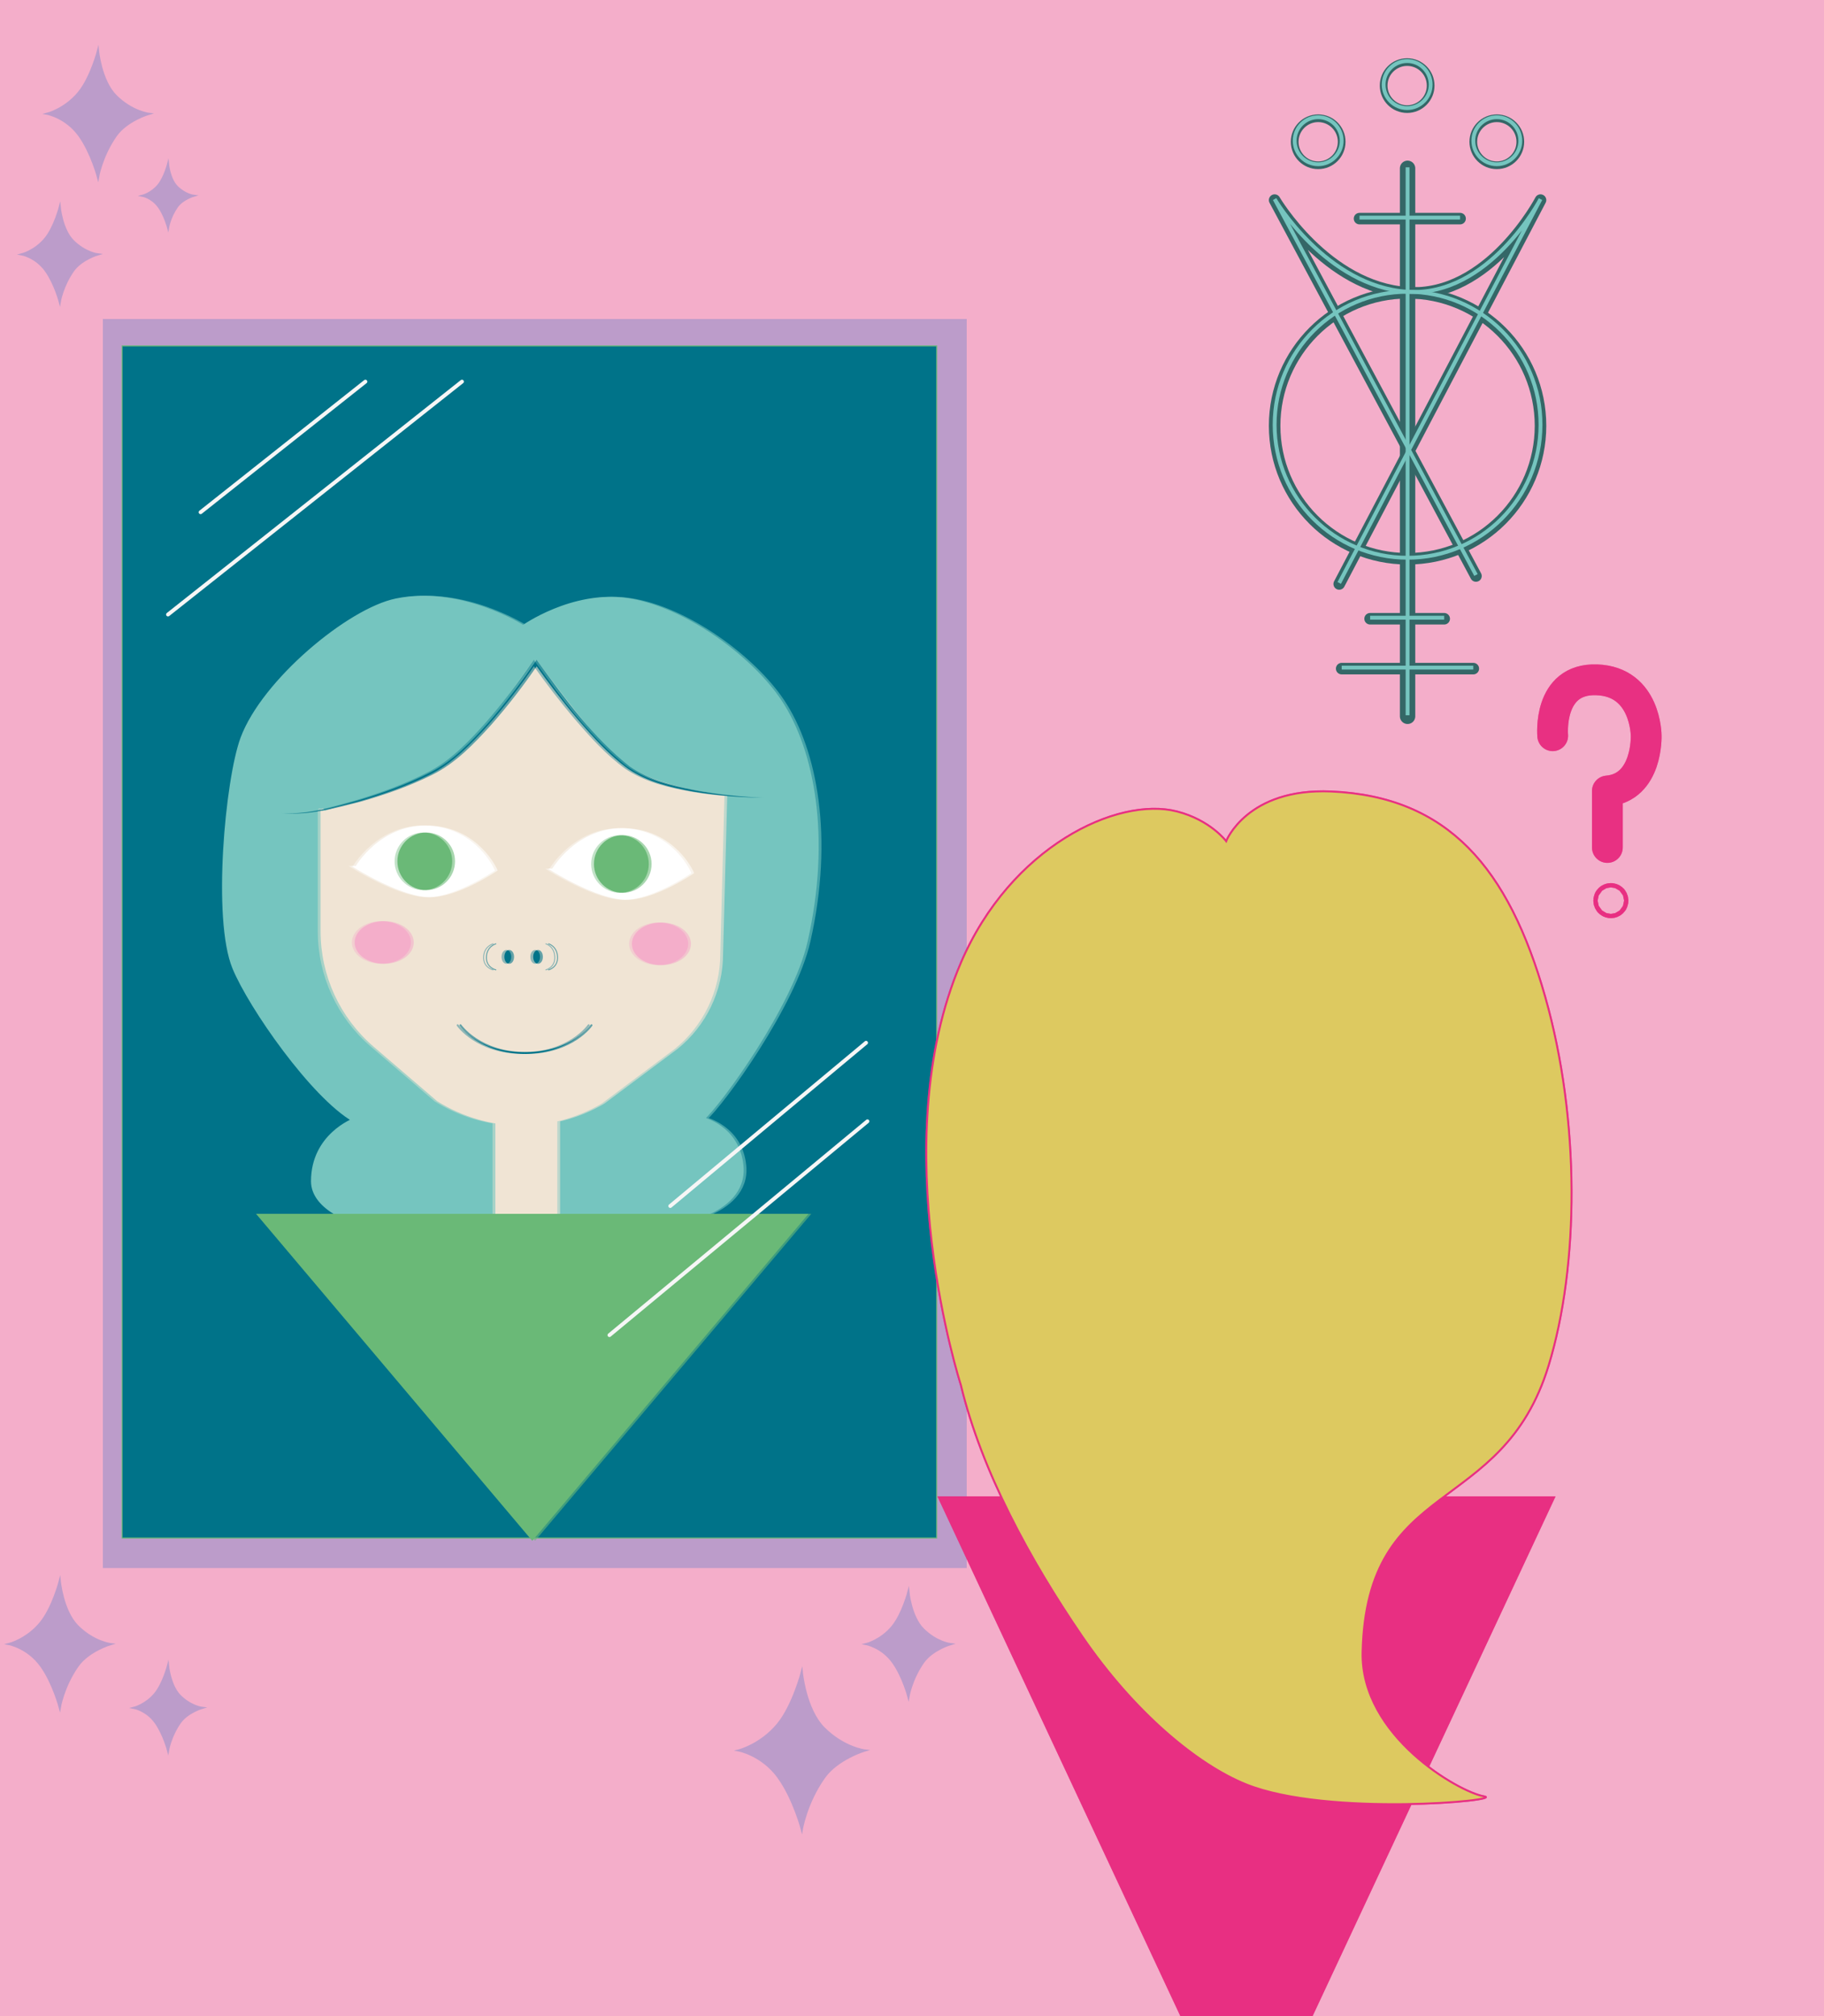 <?xml version="1.0" encoding="UTF-8"?>
<svg xmlns="http://www.w3.org/2000/svg" xmlns:xlink="http://www.w3.org/1999/xlink" viewBox="0 0 474.19 523.92">
  <defs>
    <filter id="AI_GaussiskSløring_4">
      <feGaussianBlur stdDeviation="4"/>
    </filter>
    <filter id="AI_GaussiskSløring_4-2" data-name="AI_GaussiskSløring_4">
      <feGaussianBlur stdDeviation="4"/>
    </filter>
  </defs>
  <g id="filling">
    <rect width="474.19" height="566.83" style="fill: #f4aeca; stroke: #f4aeca; stroke-linecap: round; stroke-miterlimit: 10;"/>
    <g id="Spejl">
      <rect x="31.74" y="87.9" width="214.58" height="314.58" style="fill: none; stroke: #bc9cca; stroke-miterlimit: 10; stroke-width: 10px;"/>
    </g>
    <rect x="31.74" y="89.89" width="211.78" height="309.78" style="fill: #007389; stroke: #6ab977; stroke-linecap: round; stroke-miterlimit: 10; stroke-width: .25px;"/>
    <g id="stars">
      <g>
        <path d="M11.91,70.39c-2.58-3.61-6.31-4.29-6.31-4.29,0,0,3.5-.87,6.16-4.11,2.41-2.93,3.78-8.23,3.78-8.23,0,0,.54,5.9,3.47,8.83,3.13,3.13,6.48,3.51,6.48,3.51,0,0-4.37,1.28-6.47,4.28-2.82,4.02-3.48,8.15-3.48,8.15,0,0-1.25-4.79-3.64-8.14Z" style="fill: #bc9cca; stroke: #bc9cca; stroke-linecap: round; stroke-miterlimit: 10; stroke-width: .5px;"/>
        <path d="M20.63,35.3c-3.45-4.83-8.43-5.73-8.43-5.73,0,0,4.67-1.17,8.24-5.5,3.22-3.91,5.05-10.99,5.05-10.99,0,0,.73,7.89,4.63,11.8,4.19,4.19,8.66,4.69,8.66,4.69,0,0-5.84,1.71-8.65,5.72-3.76,5.37-4.64,10.89-4.64,10.89,0,0-1.67-6.4-4.86-10.88Z" style="fill: #bc9cca; stroke: #bc9cca; stroke-linecap: round; stroke-miterlimit: 10; stroke-width: .5px;"/>
        <path d="M41.24,53.75c-1.73-2.42-4.23-2.88-4.23-2.88,0,0,2.35-.59,4.14-2.76,1.62-1.96,2.54-5.52,2.54-5.52,0,0,.37,3.96,2.33,5.92,2.1,2.1,4.35,2.36,4.35,2.36,0,0-2.93.86-4.34,2.87-1.89,2.7-2.33,5.47-2.33,5.47,0,0-.84-3.21-2.44-5.46Z" style="fill: #bc9cca; stroke: #bc9cca; stroke-linecap: round; stroke-miterlimit: 10; stroke-width: .5px;"/>
        <path d="M10.69,432.97c-3.45-4.83-8.43-5.73-8.43-5.73,0,0,4.67-1.17,8.24-5.5,3.22-3.91,5.05-10.99,5.05-10.99,0,0,.73,7.89,4.63,11.8,4.19,4.19,8.66,4.69,8.66,4.69,0,0-5.84,1.71-8.65,5.72-3.76,5.37-4.64,10.89-4.64,10.89,0,0-1.67-6.4-4.86-10.88Z" style="fill: #bc9cca; stroke: #bc9cca; stroke-linecap: round; stroke-miterlimit: 10; stroke-width: .5px;"/>
        <path d="M40.42,447.65c-2.31-3.24-5.65-3.84-5.65-3.84,0,0,3.14-.78,5.53-3.69,2.16-2.62,3.39-7.38,3.39-7.38,0,0,.49,5.29,3.11,7.92,2.81,2.81,5.81,3.15,5.81,3.15,0,0-3.92,1.15-5.8,3.84-2.53,3.6-3.12,7.31-3.12,7.31,0,0-1.12-4.29-3.26-7.3Z" style="fill: #bc9cca; stroke: #bc9cca; stroke-linecap: round; stroke-miterlimit: 10; stroke-width: .5px;"/>
        <path d="M232.14,432c-2.86-4-6.99-4.75-6.99-4.75,0,0,3.87-.97,6.83-4.56,2.67-3.24,4.19-9.11,4.19-9.11,0,0,.6,6.54,3.84,9.78,3.47,3.47,7.18,3.89,7.18,3.89,0,0-4.84,1.42-7.17,4.74-3.12,4.45-3.85,9.03-3.85,9.03,0,0-1.38-5.31-4.03-9.02Z" style="fill: #bc9cca; stroke: #bc9cca; stroke-linecap: round; stroke-miterlimit: 10; stroke-width: .5px;"/>
        <path d="M202.43,461.99c-4.28-5.99-10.46-7.11-10.46-7.11,0,0,5.8-1.45,10.22-6.82,3.99-4.85,6.27-13.64,6.27-13.64,0,0,.9,9.79,5.75,14.64,5.2,5.2,10.74,5.82,10.74,5.82,0,0-7.24,2.12-10.73,7.1-4.67,6.66-5.76,13.51-5.76,13.51,0,0-2.07-7.94-6.04-13.5Z" style="fill: #bc9cca; stroke: #bc9cca; stroke-linecap: round; stroke-miterlimit: 10; stroke-width: .5px;"/>
      </g>
    </g>
  </g>
  <g id="mirror_girl">
    <path d="M182.56,290.77c4.59-4.04,23.14-29.61,26.9-46.17,6.11-26.9,1.83-49.53-6.73-62.37-7.41-11.11-24.76-24.15-39.75-26.33-14.18-2.06-26.98,7.07-26.98,7.07,0,0-16.13-10.39-32.99-6.95-12.28,2.51-34.5,21.02-40,35.85-3.96,10.67-7.34,46.92-2.11,59.61,4.23,10.25,20.45,33.48,31.15,39.59,0,0-10.7,3.97-10.7,15.9,0,7.09,10.7,11.31,17.12,11.62s74.29-.31,74.29-.31c0,0,21.25-2.14,20.03-15.29-.93-10.05-10.24-12.23-10.24-12.23Z" style="fill: #75c5bf; stroke: #75c5bf; stroke-linecap: round; stroke-miterlimit: 10;"/>
    <path d="M83.12,211.44l5.35-1.65s14.43-3.1,25.16-9.8,19.67-20.09,19.67-20.09l5.47-7.6s17.45,23.85,22.19,26.37c8.9,6.65,26.87,8.37,26.87,8.37l-1.07,40.78c0,9.47-4.29,18.44-11.67,24.38l-18.96,14.17c-13.3,7.78-29.82,7.55-42.89-.6l-16.54-14.19c-8.62-7.4-13.58-18.19-13.58-29.54v-31.47" style="fill: #f0e4d4; stroke: #f0e4d4; stroke-linecap: round; stroke-miterlimit: 10;"/>
    <path d="M73.11,211.28c6.66.49,13.22-1.62,19.58-3.37,6.37-1.91,12.66-4.2,18.55-7.24,5.89-3.02,10.57-7.91,14.98-12.84,4.38-5,8.39-10.33,12.15-15.8l.41-.59.41.58c7.04,9.72,14.31,19.68,23.79,27.16,4.93,3.46,10.99,4.94,16.83,6.1,5.94,1.15,11.99,1.77,18.04,2.02-6.06-.1-12.13-.56-18.12-1.56-5.97-1.07-12.07-2.5-17.18-5.96-4.96-3.6-9.05-8.17-13.02-12.78-3.94-4.63-7.63-9.46-11.15-14.42h.81c-3.76,5.54-7.85,10.83-12.28,15.86-4.48,4.95-9.24,9.93-15.31,12.93-6.01,2.99-12.35,5.2-18.78,7.02-6.41,1.6-13.05,3.55-19.72,2.89h0Z" style="fill: #007389;"/>
    <rect x="128.18" y="290.11" width="16.57" height="25.45" style="fill: #f0e4d4; stroke: #f0e4d4; stroke-linecap: round; stroke-miterlimit: 10; stroke-width: .25px;"/>
    <polygon points="66.84 315.56 209.92 315.56 138.38 400.21 66.84 315.56" style="fill: #6ab977; stroke: #6ab977; stroke-linecap: round; stroke-miterlimit: 10; stroke-width: .25px;"/>
    <path d="M91.97,225.41s6.32-11.03,18.96-10.51,17.25,11.17,17.25,11.17c0,0-10.17,6.96-17.51,6.7-7.33-.26-18.71-7.36-18.71-7.36Z" style="fill: #fff; stroke: #fff; stroke-linecap: round; stroke-miterlimit: 10; stroke-width: .75px;"/>
    <circle cx="110.08" cy="223.83" r="6.99" style="fill: #6ab977; stroke: #6ab977; stroke-linecap: round; stroke-miterlimit: 10;"/>
    <path d="M143.07,226.1s6.32-11.03,18.96-10.51c12.64.53,17.25,11.17,17.25,11.17,0,0-10.17,6.96-17.51,6.7-7.33-.26-18.71-7.36-18.71-7.36Z" style="fill: #fff; stroke: #fff; stroke-linecap: round; stroke-miterlimit: 10; stroke-width: .75px;"/>
    <circle cx="161.18" cy="224.52" r="6.99" style="fill: #6ab977; stroke: #6ab977; stroke-linecap: round; stroke-miterlimit: 10;"/>
    <ellipse cx="131.65" cy="248.65" rx=".76" ry="1.3" style="fill: #007389; stroke: #007389; stroke-linecap: round; stroke-miterlimit: 10;"/>
    <ellipse cx="139.14" cy="248.65" rx=".76" ry="1.3" style="fill: #007389; stroke: #007389; stroke-linecap: round; stroke-miterlimit: 10;"/>
    <path d="M118.98,266.42s4.95,7.22,17.03,7.22,17.03-7.22,17.03-7.22" style="fill: none; stroke: #007389; stroke-linecap: round; stroke-miterlimit: 10; stroke-width: .5px;"/>
    <path d="M128.18,245.27s-2.34.61-2.46,3.4,2.46,3.36,2.46,3.36" style="fill: none; stroke: #007389; stroke-linecap: round; stroke-miterlimit: 10; stroke-width: .25px;"/>
    <path d="M141.91,245.27s2.21.61,2.32,3.4-2.32,3.36-2.32,3.36" style="fill: none; stroke: #007389; stroke-linecap: round; stroke-miterlimit: 10; stroke-width: .25px;"/>
    <ellipse cx="171.23" cy="245.27" rx="7.18" ry="5.04" style="fill: #f4aeca; stroke: #f4aeca; stroke-linecap: round; stroke-miterlimit: 10;"/>
    <ellipse cx="99.16" cy="244.91" rx="7.18" ry="5.04" style="fill: #f4aeca; stroke: #f4aeca; stroke-linecap: round; stroke-miterlimit: 10;"/>
  </g>
  <g id="q_mark">
    <path d="M403.66,191.19s-1.38-14.99,11.46-14.53c12.84.46,12.84,14.53,12.84,14.53,0,0,.46,13.45-10.09,14.36v14.68" style="fill: none; opacity: .97; stroke: #e82f82; stroke-linecap: round; stroke-linejoin: round; stroke-width: 8px;"/>
    <circle cx="418.78" cy="234.04" r=".56" style="fill: none; stroke: #e82f82; stroke-linecap: round; stroke-linejoin: round; stroke-width: 8px;"/>
    <g id="outer_girl">
      <polygon points="244.48 389.35 403.62 389.35 324.05 559.49 244.48 389.35" style="fill: #e82f82; stroke: #e82f82; stroke-linecap: round; stroke-miterlimit: 10;"/>
      <path d="M249.82,359.97s-20.27-62.58,0-109.81c12.9-30.07,40.62-43.28,56.16-39.29,8.67,2.22,12.79,7.73,12.79,7.73,0,0,5.4-13.87,27.3-12.92,30.36,1.31,46.12,19.87,55.64,53.38,9.13,32.14,8.83,69.83.88,95.8-12.14,39.66-47.31,28.65-48.36,74.48-.5,21.87,25.25,36.41,31.5,37.45,6.25,1.04-40.5,5.42-61.71-3.07-12.76-5.11-29.17-18.75-42.71-38.54-13.54-19.79-26.08-42.77-31.49-65.19Z" style="fill: #ddc960; stroke: #e82f82; stroke-linecap: round; stroke-miterlimit: 10; stroke-width: .5px;"/>
    </g>
  </g>
  <g id="sigil">
    <circle cx="365.93" cy="110.64" r="34.56" style="fill: none; stroke: #346767; stroke-linecap: round; stroke-linejoin: round; stroke-width: 3px;"/>
    <line x1="365.93" y1="43.74" x2="365.93" y2="186.14" style="fill: none; stroke: #346767; stroke-linecap: round; stroke-linejoin: round; stroke-width: 4px;"/>
    <line x1="353.44" y1="56.81" x2="379.58" y2="56.81" style="fill: none; stroke: #346767; stroke-linecap: round; stroke-linejoin: round; stroke-width: 3px;"/>
    <path d="M383.71,149.68l-52.34-97.68s13.35,22.7,34.56,24.08,34.56-24.08,34.56-24.08l-52.33,99.75" style="fill: none; stroke: #346767; stroke-linecap: round; stroke-linejoin: round; stroke-width: 3px;"/>
    <line x1="356.19" y1="160.79" x2="375.45" y2="160.79" style="fill: none; stroke: #346767; stroke-linecap: round; stroke-linejoin: round; stroke-width: 3px;"/>
    <line x1="383.02" y1="173.75" x2="348.8" y2="173.75" style="fill: none; stroke: #346767; stroke-linecap: round; stroke-linejoin: round; stroke-width: 3px;"/>
    <circle cx="342.69" cy="36.84" r="6.11" style="fill: none; stroke: #346767; stroke-linecap: round; stroke-linejoin: round; stroke-width: 2px;"/>
    <circle cx="389.13" cy="36.84" r="6.11" style="fill: none; stroke: #346767; stroke-linecap: round; stroke-linejoin: round; stroke-width: 2px;"/>
    <circle cx="365.82" cy="22.24" r="6.11" style="fill: none; stroke: #346767; stroke-linecap: round; stroke-linejoin: round; stroke-width: 2px;"/>
  </g>
  <g id="hover">
    <g style="filter: url(#AI_GaussiskSløring_4); opacity: .61;">
      <g id="q_mark_h">
        <path d="M403.66,191.19s-1.38-14.99,11.46-14.53c12.84.46,12.84,14.53,12.84,14.53,0,0,.46,13.45-10.09,14.36v14.68" style="fill: none; opacity: .97; stroke: #e82f82; stroke-linecap: round; stroke-linejoin: round; stroke-width: 8px;"/>
        <circle cx="418.78" cy="234.04" r=".56" style="fill: none; stroke: #e82f82; stroke-linecap: round; stroke-linejoin: round; stroke-width: 8px;"/>
      </g>
      <polygon points="244.48 389.35 403.62 389.35 324.05 559.49 244.48 389.35" style="fill: #e82f82; stroke: #e82f82; stroke-linecap: round; stroke-miterlimit: 10;"/>
      <path d="M249.82,359.97s-20.27-62.58,0-109.81c12.9-30.07,40.62-43.28,56.16-39.29,8.67,2.22,12.79,7.73,12.79,7.73,0,0,5.4-13.87,27.3-12.92,30.36,1.31,46.12,19.87,55.64,53.38,9.13,32.14,8.83,69.83.88,95.8-12.14,39.66-47.31,28.65-48.36,74.48-.5,21.87,25.25,36.41,31.5,37.45,6.25,1.04-40.5,5.42-61.71-3.07-12.76-5.11-29.17-18.75-42.71-38.54-13.54-19.79-26.08-42.77-31.49-65.19Z" style="fill: #ddc960; stroke: #e82f82; stroke-linecap: round; stroke-miterlimit: 10; stroke-width: .5px;"/>
    </g>
    <g id="sigil_h">
      <circle cx="365.93" cy="110.38" r="34.56" style="fill: none; stroke: #75c5bf; stroke-miterlimit: 10;"/>
      <line x1="365.93" y1="43.48" x2="365.93" y2="185.87" style="fill: none; stroke: #75c5bf; stroke-miterlimit: 10;"/>
      <line x1="353.44" y1="56.55" x2="379.58" y2="56.55" style="fill: none; stroke: #75c5bf; stroke-miterlimit: 10;"/>
      <path d="M383.71,149.42l-52.34-97.68s13.35,22.7,34.56,24.08,34.56-24.08,34.56-24.08l-52.33,99.75" style="fill: none; stroke: #75c5bf; stroke-miterlimit: 10;"/>
      <line x1="356.19" y1="160.52" x2="375.45" y2="160.52" style="fill: none; stroke: #75c5bf; stroke-miterlimit: 10;"/>
      <line x1="383.02" y1="173.49" x2="348.8" y2="173.49" style="fill: none; stroke: #75c5bf; stroke-miterlimit: 10;"/>
      <circle cx="342.69" cy="36.57" r="6.11" style="fill: none; stroke: #75c5bf; stroke-miterlimit: 10;"/>
      <circle cx="389.13" cy="36.57" r="6.11" style="fill: none; stroke: #75c5bf; stroke-miterlimit: 10;"/>
      <circle cx="365.82" cy="21.98" r="6.11" style="fill: none; stroke: #75c5bf; stroke-miterlimit: 10;"/>
    </g>
    <g id="mirror_girl_h" style="filter: url(#AI_GaussiskSløring_4-2); opacity: .59;">
      <path d="M183.28,290.77c4.59-4.04,23.14-29.61,26.9-46.17,6.11-26.9,1.83-49.53-6.73-62.37-7.41-11.11-24.76-24.15-39.75-26.33-14.18-2.06-26.98,7.07-26.98,7.07,0,0-16.13-10.39-32.99-6.95-12.28,2.51-34.5,21.02-40,35.85-3.96,10.67-7.34,46.92-2.11,59.61,4.23,10.25,20.45,33.48,31.15,39.59,0,0-10.7,3.97-10.7,15.9,0,7.09,10.7,11.31,17.12,11.62s74.29-.31,74.29-.31c0,0,21.25-2.14,20.03-15.29-.93-10.05-10.24-12.23-10.24-12.23Z" style="fill: #75c5bf; stroke: #75c5bf; stroke-linecap: round; stroke-miterlimit: 10;"/>
      <path d="M83.84,211.44l5.35-1.65s14.43-3.1,25.16-9.8,19.67-20.09,19.67-20.09l5.47-7.6s17.45,23.85,22.19,26.37c8.9,6.65,26.87,8.37,26.87,8.37l-1.07,40.78c0,9.47-4.29,18.44-11.67,24.38l-18.96,14.17c-13.3,7.78-29.82,7.55-42.89-.6l-16.54-14.19c-8.62-7.4-13.58-18.19-13.58-29.54v-31.47" style="fill: #f0e4d4; stroke: #f0e4d4; stroke-linecap: round; stroke-miterlimit: 10;"/>
      <path d="M73.83,211.28c6.66.49,13.22-1.62,19.58-3.37,6.37-1.91,12.66-4.2,18.55-7.24,5.89-3.02,10.57-7.91,14.98-12.84,4.38-5,8.39-10.33,12.15-15.8l.41-.59.41.58c7.04,9.72,14.31,19.68,23.79,27.16,4.93,3.46,10.99,4.94,16.83,6.1,5.94,1.15,11.99,1.77,18.04,2.02-6.06-.1-12.13-.56-18.12-1.56-5.97-1.07-12.07-2.5-17.18-5.96-4.96-3.6-9.05-8.17-13.02-12.78-3.94-4.63-7.63-9.46-11.15-14.42h.81c-3.76,5.54-7.85,10.83-12.28,15.86-4.48,4.95-9.24,9.93-15.31,12.93-6.01,2.99-12.35,5.2-18.78,7.02-6.41,1.6-13.05,3.55-19.72,2.89h0Z" style="fill: #007389;"/>
      <rect x="128.91" y="290.11" width="16.57" height="25.45" style="fill: #f0e4d4; stroke: #f0e4d4; stroke-linecap: round; stroke-miterlimit: 10; stroke-width: .25px;"/>
      <polygon points="67.56 315.56 210.64 315.56 139.1 400.21 67.56 315.56" style="fill: #6ab977; stroke: #6ab977; stroke-linecap: round; stroke-miterlimit: 10; stroke-width: .25px;"/>
      <path d="M92.7,225.41s6.32-11.03,18.96-10.51c12.64.53,17.25,11.17,17.25,11.17,0,0-10.17,6.96-17.51,6.7-7.33-.26-18.71-7.36-18.71-7.36Z" style="fill: #fff; stroke: #fff; stroke-linecap: round; stroke-miterlimit: 10; stroke-width: .75px;"/>
      <circle cx="110.8" cy="223.83" r="6.99" style="fill: #6ab977; stroke: #6ab977; stroke-linecap: round; stroke-miterlimit: 10;"/>
      <path d="M143.79,226.1s6.32-11.03,18.96-10.51c12.64.53,17.25,11.17,17.25,11.17,0,0-10.17,6.96-17.51,6.7s-18.71-7.36-18.71-7.36Z" style="fill: #fff; stroke: #fff; stroke-linecap: round; stroke-miterlimit: 10; stroke-width: .75px;"/>
      <circle cx="161.9" cy="224.52" r="6.99" style="fill: #6ab977; stroke: #6ab977; stroke-linecap: round; stroke-miterlimit: 10;"/>
      <ellipse cx="132.38" cy="248.65" rx=".76" ry="1.3" style="fill: #007389; stroke: #007389; stroke-linecap: round; stroke-miterlimit: 10;"/>
      <ellipse cx="139.87" cy="248.65" rx=".76" ry="1.3" style="fill: #007389; stroke: #007389; stroke-linecap: round; stroke-miterlimit: 10;"/>
      <path d="M119.71,266.42s4.95,7.22,17.03,7.22,17.03-7.22,17.03-7.22" style="fill: none; stroke: #007389; stroke-linecap: round; stroke-miterlimit: 10; stroke-width: .5px;"/>
      <path d="M128.91,245.27s-2.34.61-2.46,3.4,2.46,3.36,2.46,3.36" style="fill: none; stroke: #007389; stroke-linecap: round; stroke-miterlimit: 10; stroke-width: .25px;"/>
      <path d="M142.63,245.27s2.21.61,2.32,3.4-2.32,3.36-2.32,3.36" style="fill: none; stroke: #007389; stroke-linecap: round; stroke-miterlimit: 10; stroke-width: .25px;"/>
      <ellipse cx="171.95" cy="245.27" rx="7.18" ry="5.04" style="fill: #f4aeca; stroke: #f4aeca; stroke-linecap: round; stroke-miterlimit: 10;"/>
      <ellipse cx="99.88" cy="244.91" rx="7.18" ry="5.04" style="fill: #f4aeca; stroke: #f4aeca; stroke-linecap: round; stroke-miterlimit: 10;"/>
    </g>
  </g>
  <g id="mirrorflares">
    <polyline points="94.99 99.17 73.57 116.14 52.15 133.11" style="fill: none; stroke: #f6f6f6; stroke-linecap: round; stroke-miterlimit: 10;"/>
    <polyline points="120.1 99.17 81.89 129.43 43.68 159.69" style="fill: none; stroke: #f6f6f6; stroke-linecap: round; stroke-miterlimit: 10;"/>
    <polyline points="225.51 291.39 191.98 319.17 158.44 346.95" style="fill: none; stroke: #f6f6f6; stroke-linecap: round; stroke-miterlimit: 10;"/>
    <polyline points="225.15 270.98 199.7 292.19 174.25 313.4" style="fill: none; stroke: #f6f6f6; stroke-linecap: round; stroke-miterlimit: 10;"/>
  </g>
</svg>